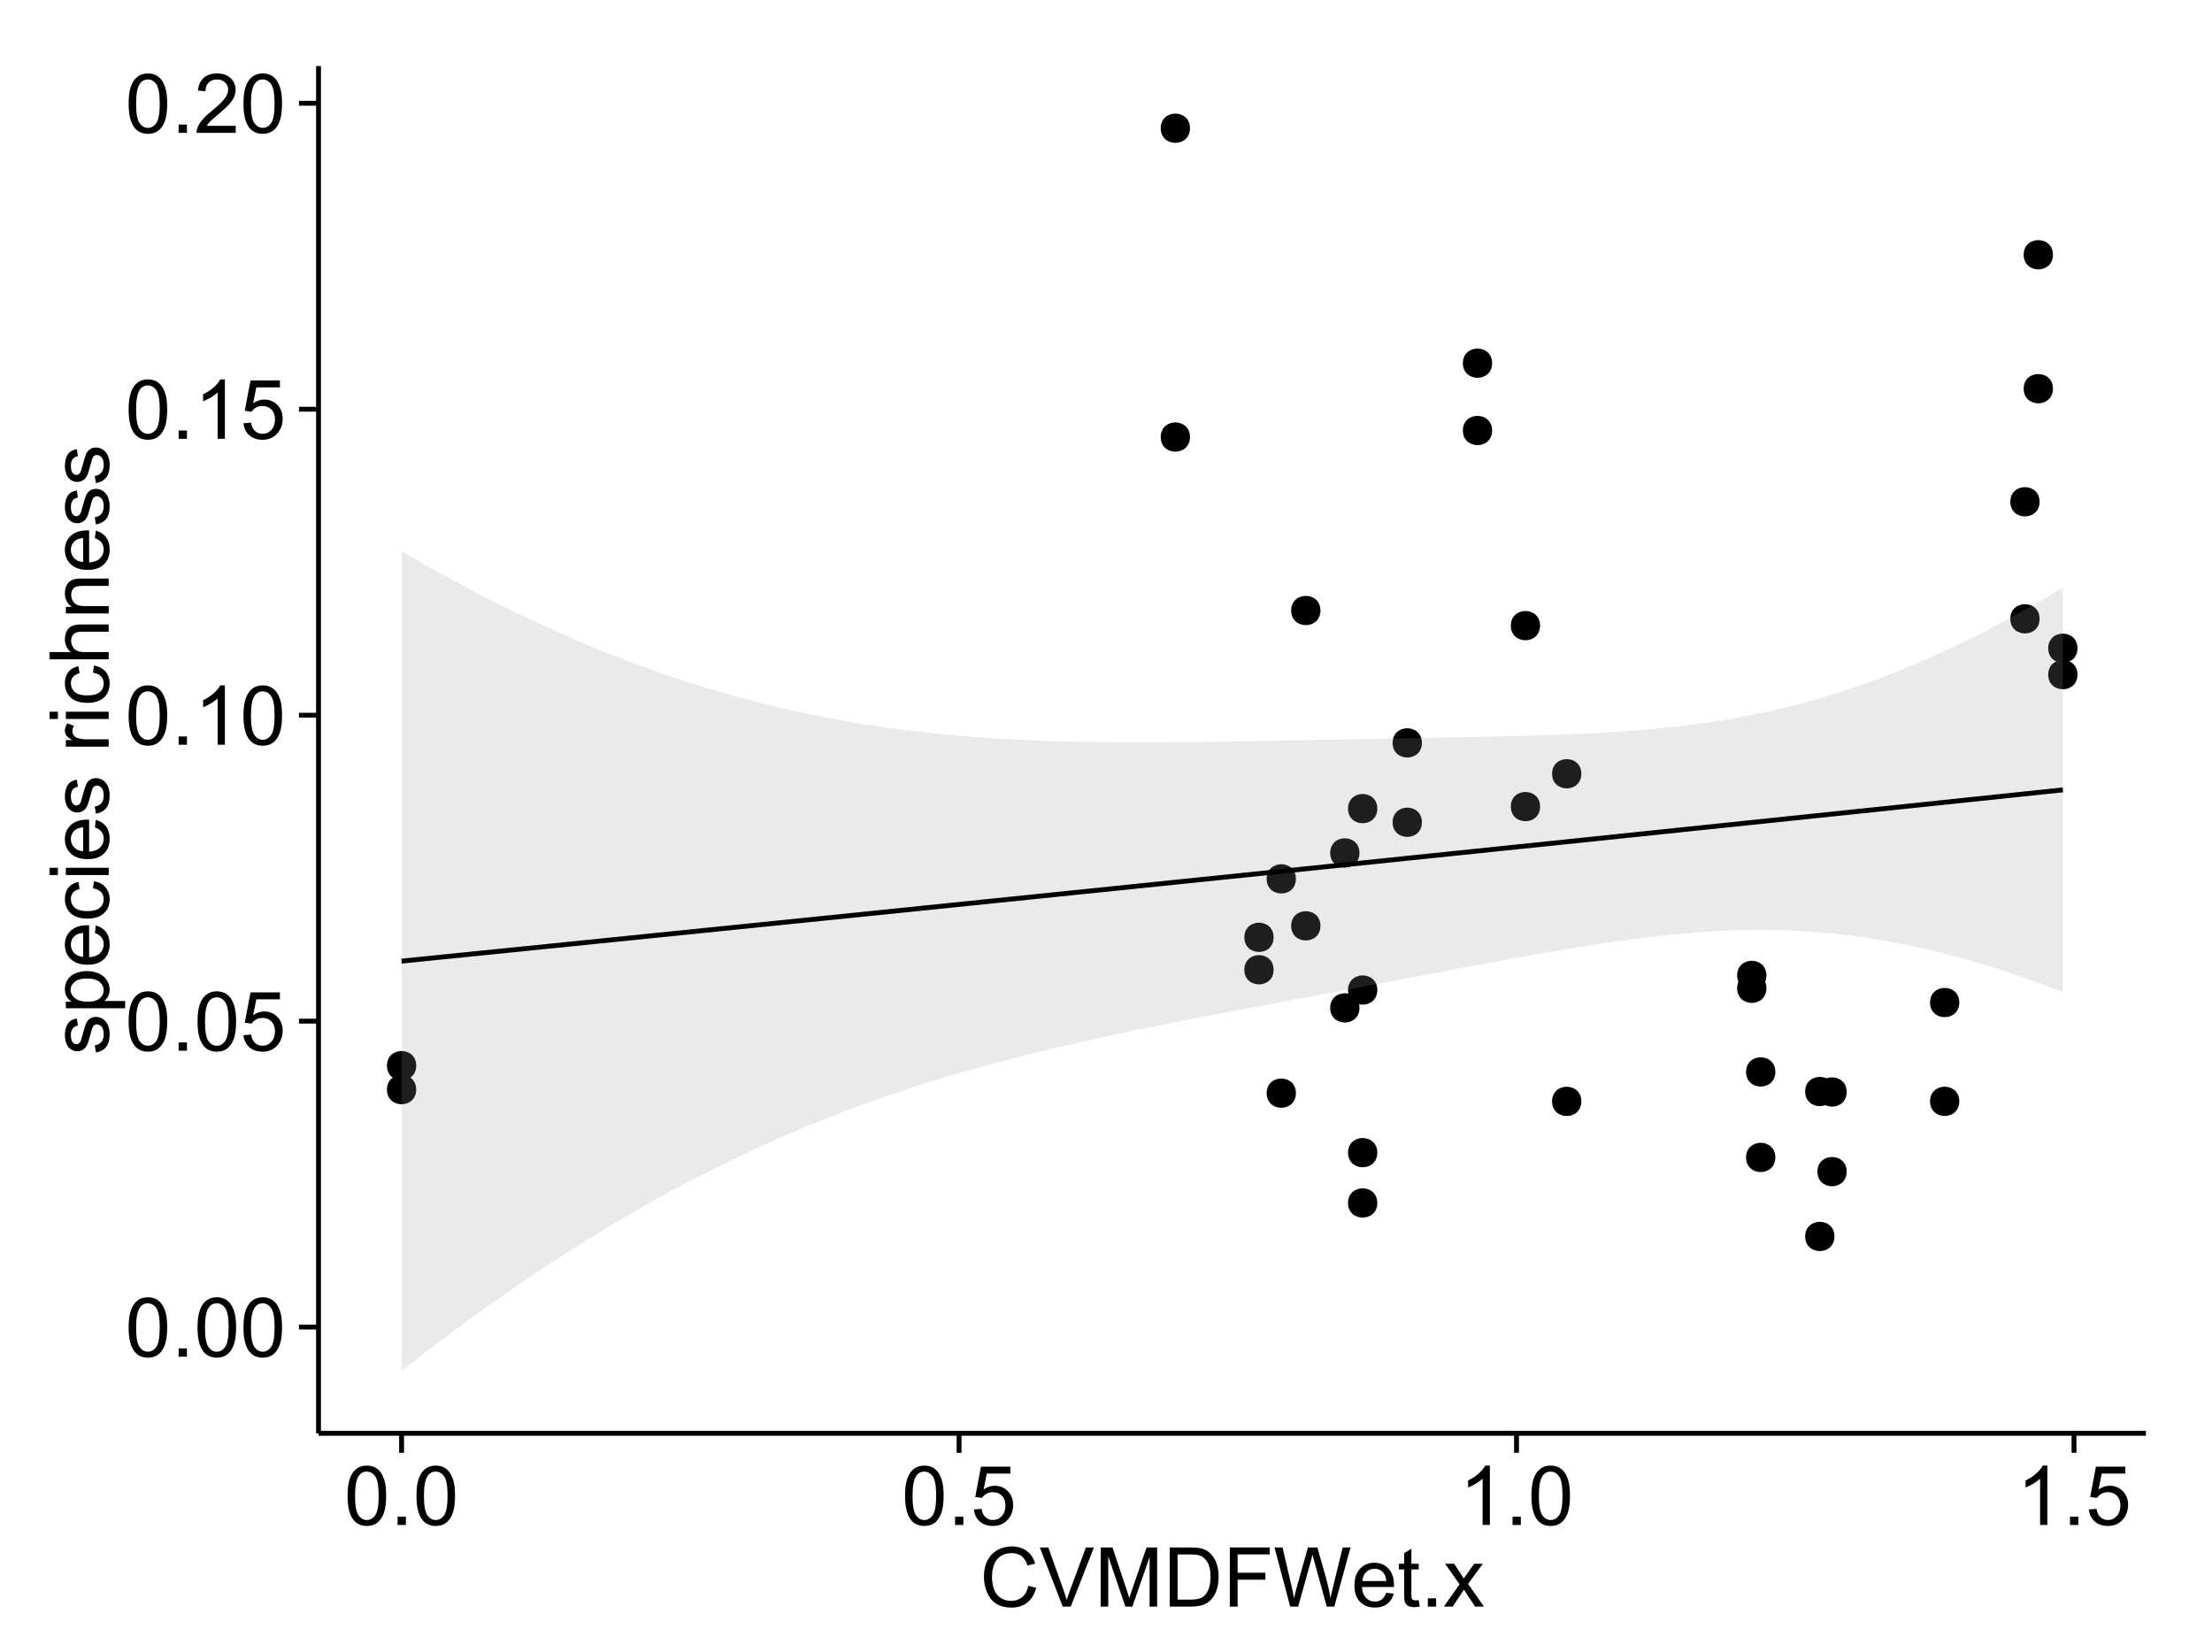 <?xml version="1.0" encoding="UTF-8"?>
<svg xmlns="http://www.w3.org/2000/svg" xmlns:xlink="http://www.w3.org/1999/xlink" width="482pt" height="360pt" viewBox="0 0 482 360" version="1.1">
<defs>
<g>
<symbol overflow="visible" id="glyph0-0">
<path style="stroke:none;" d="M 0.746 -6.355 C 0.742 -7.875 0.898 -9.102 1.215 -10.031 C 1.527 -10.961 1.996 -11.676 2.613 -12.18 C 3.23 -12.684 4.008 -12.938 4.949 -12.938 C 5.637 -12.938 6.242 -12.797 6.766 -12.52 C 7.285 -12.238 7.715 -11.836 8.059 -11.316 C 8.395 -10.789 8.664 -10.152 8.859 -9.398 C 9.051 -8.645 9.145 -7.629 9.148 -6.355 C 9.145 -4.84 8.992 -3.617 8.684 -2.691 C 8.371 -1.762 7.906 -1.047 7.289 -0.539 C 6.672 -0.035 5.891 0.215 4.949 0.219 C 3.703 0.215 2.727 -0.227 2.023 -1.117 C 1.168 -2.188 0.742 -3.934 0.746 -6.355 Z M 2.375 -6.355 C 2.371 -4.234 2.621 -2.824 3.117 -2.129 C 3.609 -1.426 4.219 -1.078 4.949 -1.082 C 5.672 -1.078 6.281 -1.43 6.781 -2.137 C 7.273 -2.836 7.523 -4.242 7.523 -6.355 C 7.523 -8.473 7.273 -9.883 6.781 -10.582 C 6.281 -11.277 5.664 -11.625 4.93 -11.629 C 4.199 -11.625 3.621 -11.316 3.191 -10.703 C 2.645 -9.918 2.371 -8.469 2.375 -6.355 Z M 2.375 -6.355 "/>
</symbol>
<symbol overflow="visible" id="glyph0-1">
<path style="stroke:none;" d="M 1.633 0 L 1.633 -1.801 L 3.438 -1.801 L 3.438 0 Z M 1.633 0 "/>
</symbol>
<symbol overflow="visible" id="glyph0-2">
<path style="stroke:none;" d="M 0.746 -3.375 L 2.406 -3.516 C 2.527 -2.707 2.812 -2.098 3.266 -1.691 C 3.711 -1.281 4.254 -1.078 4.887 -1.082 C 5.648 -1.078 6.293 -1.363 6.82 -1.941 C 7.344 -2.512 7.605 -3.273 7.609 -4.227 C 7.605 -5.125 7.352 -5.84 6.848 -6.363 C 6.34 -6.883 5.676 -7.141 4.859 -7.145 C 4.344 -7.141 3.887 -7.027 3.48 -6.797 C 3.07 -6.566 2.746 -6.266 2.516 -5.898 L 1.027 -6.09 L 2.277 -12.711 L 8.684 -12.711 L 8.684 -11.195 L 3.543 -11.195 L 2.848 -7.734 C 3.621 -8.273 4.43 -8.543 5.281 -8.543 C 6.402 -8.543 7.352 -8.152 8.129 -7.371 C 8.898 -6.59 9.285 -5.586 9.289 -4.367 C 9.285 -3.195 8.945 -2.188 8.27 -1.344 C 7.441 -0.301 6.316 0.215 4.887 0.219 C 3.715 0.215 2.758 -0.109 2.016 -0.766 C 1.273 -1.418 0.848 -2.289 0.746 -3.375 Z M 0.746 -3.375 "/>
</symbol>
<symbol overflow="visible" id="glyph0-3">
<path style="stroke:none;" d="M 6.707 0 L 5.125 0 L 5.125 -10.082 C 4.742 -9.715 4.242 -9.352 3.625 -8.988 C 3.004 -8.625 2.449 -8.352 1.961 -8.172 L 1.961 -9.703 C 2.844 -10.117 3.617 -10.621 4.281 -11.215 C 4.941 -11.805 5.41 -12.379 5.688 -12.938 L 6.707 -12.938 Z M 6.707 0 "/>
</symbol>
<symbol overflow="visible" id="glyph0-4">
<path style="stroke:none;" d="M 9.062 -1.52 L 9.062 0 L 0.547 0 C 0.531 -0.379 0.594 -0.742 0.73 -1.098 C 0.945 -1.676 1.293 -2.25 1.77 -2.812 C 2.246 -3.375 2.934 -4.023 3.84 -4.766 C 5.238 -5.906 6.188 -6.816 6.68 -7.492 C 7.172 -8.16 7.418 -8.793 7.418 -9.395 C 7.418 -10.02 7.191 -10.551 6.746 -10.98 C 6.293 -11.41 5.711 -11.625 4.992 -11.629 C 4.23 -11.625 3.621 -11.395 3.164 -10.941 C 2.703 -10.48 2.469 -9.848 2.469 -9.043 L 0.844 -9.211 C 0.953 -10.422 1.371 -11.344 2.102 -11.984 C 2.824 -12.617 3.801 -12.938 5.027 -12.938 C 6.262 -12.938 7.238 -12.594 7.961 -11.91 C 8.68 -11.223 9.039 -10.371 9.043 -9.359 C 9.039 -8.84 8.934 -8.336 8.727 -7.84 C 8.512 -7.34 8.164 -6.812 7.676 -6.266 C 7.188 -5.711 6.375 -4.957 5.238 -4 C 4.285 -3.199 3.676 -2.66 3.41 -2.379 C 3.141 -2.094 2.918 -1.805 2.742 -1.52 Z M 9.062 -1.52 "/>
</symbol>
<symbol overflow="visible" id="glyph0-5">
<path style="stroke:none;" d="M 10.582 -4.516 L 12.289 -4.086 C 11.926 -2.68 11.281 -1.613 10.355 -0.883 C 9.426 -0.148 8.293 0.215 6.953 0.219 C 5.559 0.215 4.43 -0.062 3.562 -0.629 C 2.691 -1.191 2.027 -2.012 1.578 -3.086 C 1.121 -4.156 0.895 -5.309 0.898 -6.539 C 0.895 -7.879 1.152 -9.047 1.664 -10.047 C 2.176 -11.043 2.902 -11.801 3.852 -12.324 C 4.797 -12.84 5.84 -13.102 6.977 -13.105 C 8.266 -13.102 9.352 -12.773 10.23 -12.121 C 11.105 -11.461 11.715 -10.539 12.066 -9.352 L 10.391 -8.957 C 10.086 -9.891 9.652 -10.574 9.086 -11.004 C 8.516 -11.43 7.801 -11.641 6.945 -11.645 C 5.949 -11.641 5.121 -11.406 4.457 -10.934 C 3.789 -10.457 3.324 -9.816 3.059 -9.02 C 2.789 -8.215 2.652 -7.391 2.656 -6.547 C 2.652 -5.449 2.812 -4.496 3.133 -3.68 C 3.449 -2.859 3.945 -2.246 4.621 -1.844 C 5.293 -1.438 6.023 -1.234 6.812 -1.238 C 7.762 -1.234 8.57 -1.512 9.234 -2.062 C 9.898 -2.613 10.348 -3.43 10.582 -4.516 Z M 10.582 -4.516 "/>
</symbol>
<symbol overflow="visible" id="glyph0-6">
<path style="stroke:none;" d="M 5.07 0 L 0.078 -12.883 L 1.926 -12.883 L 5.273 -3.523 C 5.543 -2.77 5.766 -2.066 5.949 -1.414 C 6.145 -2.113 6.379 -2.816 6.645 -3.523 L 10.125 -12.883 L 11.867 -12.883 L 6.82 0 Z M 5.07 0 "/>
</symbol>
<symbol overflow="visible" id="glyph0-7">
<path style="stroke:none;" d="M 1.336 0 L 1.336 -12.883 L 3.902 -12.883 L 6.953 -3.762 C 7.23 -2.91 7.434 -2.273 7.566 -1.855 C 7.711 -2.32 7.941 -3.008 8.254 -3.922 L 11.336 -12.883 L 13.633 -12.883 L 13.633 0 L 11.988 0 L 11.988 -10.785 L 8.242 0 L 6.707 0 L 2.98 -10.969 L 2.98 0 Z M 1.336 0 "/>
</symbol>
<symbol overflow="visible" id="glyph0-8">
<path style="stroke:none;" d="M 1.391 0 L 1.391 -12.883 L 5.828 -12.883 C 6.824 -12.879 7.59 -12.816 8.121 -12.699 C 8.855 -12.527 9.484 -12.223 10.012 -11.777 C 10.688 -11.199 11.195 -10.465 11.535 -9.574 C 11.867 -8.68 12.035 -7.656 12.039 -6.512 C 12.035 -5.531 11.922 -4.664 11.695 -3.91 C 11.469 -3.152 11.176 -2.527 10.816 -2.035 C 10.457 -1.535 10.066 -1.145 9.645 -0.863 C 9.219 -0.574 8.703 -0.359 8.105 -0.219 C 7.504 -0.07 6.816 0 6.039 0 Z M 3.094 -1.52 L 5.844 -1.52 C 6.688 -1.516 7.355 -1.598 7.844 -1.758 C 8.324 -1.914 8.711 -2.137 9 -2.426 C 9.402 -2.828 9.715 -3.371 9.941 -4.055 C 10.164 -4.734 10.277 -5.562 10.281 -6.539 C 10.277 -7.887 10.055 -8.922 9.617 -9.645 C 9.172 -10.367 8.637 -10.852 8.008 -11.102 C 7.547 -11.273 6.812 -11.359 5.801 -11.363 L 3.094 -11.363 Z M 3.094 -1.52 "/>
</symbol>
<symbol overflow="visible" id="glyph0-9">
<path style="stroke:none;" d="M 1.477 0 L 1.477 -12.883 L 10.168 -12.883 L 10.168 -11.363 L 3.18 -11.363 L 3.18 -7.375 L 9.227 -7.375 L 9.227 -5.852 L 3.18 -5.852 L 3.18 0 Z M 1.477 0 "/>
</symbol>
<symbol overflow="visible" id="glyph0-10">
<path style="stroke:none;" d="M 3.641 0 L 0.219 -12.883 L 1.969 -12.883 L 3.93 -4.438 C 4.137 -3.547 4.316 -2.668 4.473 -1.801 C 4.797 -3.176 4.992 -3.973 5.055 -4.184 L 7.508 -12.883 L 9.562 -12.883 L 11.406 -6.363 C 11.867 -4.746 12.203 -3.223 12.41 -1.801 C 12.574 -2.613 12.785 -3.551 13.051 -4.605 L 15.074 -12.883 L 16.789 -12.883 L 13.254 0 L 11.609 0 L 8.895 -9.816 C 8.664 -10.633 8.527 -11.137 8.492 -11.328 C 8.352 -10.734 8.227 -10.23 8.113 -9.816 L 5.379 0 Z M 3.641 0 "/>
</symbol>
<symbol overflow="visible" id="glyph0-11">
<path style="stroke:none;" d="M 7.578 -3.008 L 9.211 -2.805 C 8.953 -1.848 8.473 -1.105 7.777 -0.578 C 7.078 -0.051 6.188 0.211 5.105 0.211 C 3.738 0.211 2.656 -0.207 1.859 -1.051 C 1.055 -1.887 0.656 -3.066 0.66 -4.586 C 0.656 -6.156 1.059 -7.375 1.871 -8.246 C 2.676 -9.109 3.727 -9.543 5.02 -9.547 C 6.266 -9.543 7.285 -9.117 8.078 -8.27 C 8.867 -7.418 9.262 -6.223 9.266 -4.684 C 9.262 -4.586 9.258 -4.445 9.254 -4.262 L 2.293 -4.262 C 2.348 -3.234 2.641 -2.449 3.164 -1.906 C 3.684 -1.359 4.332 -1.09 5.117 -1.09 C 5.691 -1.09 6.188 -1.242 6.598 -1.547 C 7.008 -1.852 7.332 -2.336 7.578 -3.008 Z M 2.383 -5.562 L 7.594 -5.562 C 7.523 -6.344 7.324 -6.934 6.996 -7.328 C 6.492 -7.934 5.836 -8.238 5.035 -8.242 C 4.305 -8.238 3.695 -7.996 3.203 -7.512 C 2.707 -7.027 2.434 -6.375 2.383 -5.562 Z M 2.383 -5.562 "/>
</symbol>
<symbol overflow="visible" id="glyph0-12">
<path style="stroke:none;" d="M 4.641 -1.414 L 4.867 -0.016 C 4.422 0.078 4.023 0.121 3.672 0.125 C 3.098 0.121 2.652 0.035 2.336 -0.148 C 2.02 -0.328 1.797 -0.566 1.668 -0.863 C 1.539 -1.156 1.477 -1.781 1.477 -2.734 L 1.477 -8.102 L 0.316 -8.102 L 0.316 -9.336 L 1.477 -9.336 L 1.477 -11.645 L 3.051 -12.594 L 3.051 -9.336 L 4.641 -9.336 L 4.641 -8.102 L 3.051 -8.102 L 3.051 -2.645 C 3.047 -2.191 3.074 -1.902 3.133 -1.773 C 3.188 -1.645 3.277 -1.543 3.406 -1.465 C 3.527 -1.387 3.707 -1.348 3.945 -1.352 C 4.117 -1.348 4.352 -1.367 4.641 -1.414 Z M 4.641 -1.414 "/>
</symbol>
<symbol overflow="visible" id="glyph0-13">
<path style="stroke:none;" d="M 0.133 0 L 3.543 -4.852 L 0.387 -9.336 L 2.363 -9.336 L 3.797 -7.145 C 4.066 -6.727 4.281 -6.379 4.445 -6.102 C 4.703 -6.484 4.941 -6.828 5.16 -7.129 L 6.734 -9.336 L 8.621 -9.336 L 5.398 -4.938 L 8.867 0 L 6.926 0 L 5.008 -2.898 L 4.5 -3.684 L 2.047 0 Z M 0.133 0 "/>
</symbol>
<symbol overflow="visible" id="glyph1-0">
<path style="stroke:none;" d="M -2.785 -0.555 L -3.031 -2.117 C -2.402 -2.203 -1.922 -2.449 -1.59 -2.852 C -1.254 -3.25 -1.09 -3.812 -1.09 -4.535 C -1.09 -5.262 -1.234 -5.801 -1.531 -6.152 C -1.824 -6.504 -2.172 -6.68 -2.574 -6.68 C -2.926 -6.68 -3.207 -6.523 -3.418 -6.215 C -3.555 -5.996 -3.734 -5.457 -3.953 -4.598 C -4.246 -3.434 -4.5 -2.629 -4.715 -2.184 C -4.926 -1.734 -5.223 -1.395 -5.602 -1.164 C -5.98 -0.93 -6.398 -0.812 -6.855 -0.816 C -7.27 -0.812 -7.652 -0.91 -8.012 -1.102 C -8.363 -1.293 -8.66 -1.551 -8.895 -1.883 C -9.074 -2.125 -9.227 -2.461 -9.355 -2.887 C -9.48 -3.309 -9.543 -3.766 -9.547 -4.254 C -9.543 -4.984 -9.438 -5.625 -9.23 -6.184 C -9.016 -6.734 -8.73 -7.145 -8.371 -7.41 C -8.008 -7.672 -7.527 -7.852 -6.926 -7.953 L -6.715 -6.406 C -7.195 -6.332 -7.57 -6.129 -7.84 -5.797 C -8.105 -5.457 -8.238 -4.98 -8.242 -4.367 C -8.238 -3.637 -8.117 -3.121 -7.883 -2.812 C -7.641 -2.5 -7.359 -2.344 -7.039 -2.348 C -6.832 -2.344 -6.648 -2.406 -6.484 -2.539 C -6.312 -2.664 -6.172 -2.867 -6.062 -3.148 C -6.004 -3.301 -5.871 -3.766 -5.66 -4.543 C -5.359 -5.66 -5.113 -6.441 -4.926 -6.887 C -4.734 -7.324 -4.457 -7.672 -4.094 -7.926 C -3.73 -8.176 -3.281 -8.301 -2.742 -8.305 C -2.211 -8.301 -1.711 -8.148 -1.25 -7.844 C -0.781 -7.535 -0.422 -7.09 -0.172 -6.512 C 0.086 -5.926 0.211 -5.27 0.211 -4.543 C 0.211 -3.328 -0.039 -2.406 -0.543 -1.77 C -1.047 -1.133 -1.793 -0.727 -2.785 -0.555 Z M -2.785 -0.555 "/>
</symbol>
<symbol overflow="visible" id="glyph1-1">
<path style="stroke:none;" d="M 3.578 -1.188 L -9.336 -1.188 L -9.336 -2.629 L -8.121 -2.629 C -8.594 -2.965 -8.949 -3.348 -9.188 -3.777 C -9.426 -4.203 -9.543 -4.723 -9.547 -5.336 C -9.543 -6.129 -9.34 -6.832 -8.93 -7.445 C -8.516 -8.051 -7.934 -8.512 -7.191 -8.824 C -6.441 -9.133 -5.625 -9.285 -4.738 -9.289 C -3.781 -9.285 -2.922 -9.113 -2.156 -8.773 C -1.391 -8.43 -0.805 -7.934 -0.398 -7.281 C 0.008 -6.625 0.211 -5.938 0.211 -5.219 C 0.211 -4.691 0.102 -4.219 -0.121 -3.801 C -0.344 -3.379 -0.625 -3.035 -0.965 -2.77 L 3.578 -2.77 Z M -4.613 -2.621 C -3.41 -2.613 -2.523 -2.855 -1.949 -3.348 C -1.375 -3.832 -1.09 -4.422 -1.09 -5.117 C -1.09 -5.816 -1.387 -6.418 -1.98 -6.922 C -2.574 -7.418 -3.496 -7.668 -4.746 -7.672 C -5.934 -7.668 -6.824 -7.426 -7.418 -6.938 C -8.008 -6.449 -8.301 -5.863 -8.305 -5.188 C -8.301 -4.508 -7.988 -3.914 -7.359 -3.398 C -6.727 -2.879 -5.809 -2.617 -4.613 -2.621 Z M -4.613 -2.621 "/>
</symbol>
<symbol overflow="visible" id="glyph1-2">
<path style="stroke:none;" d="M -3.004 -7.578 L -2.805 -9.211 C -1.848 -8.953 -1.105 -8.473 -0.578 -7.777 C -0.051 -7.078 0.211 -6.188 0.211 -5.105 C 0.211 -3.738 -0.207 -2.656 -1.051 -1.859 C -1.887 -1.055 -3.066 -0.656 -4.586 -0.66 C -6.156 -0.656 -7.375 -1.059 -8.246 -1.871 C -9.109 -2.676 -9.543 -3.727 -9.547 -5.02 C -9.543 -6.266 -9.117 -7.285 -8.27 -8.078 C -7.418 -8.867 -6.223 -9.262 -4.684 -9.266 C -4.586 -9.262 -4.445 -9.258 -4.262 -9.254 L -4.262 -2.293 C -3.234 -2.348 -2.449 -2.641 -1.906 -3.164 C -1.359 -3.684 -1.09 -4.332 -1.09 -5.117 C -1.09 -5.691 -1.242 -6.188 -1.547 -6.598 C -1.852 -7.008 -2.336 -7.332 -3.004 -7.578 Z M -5.562 -2.383 L -5.562 -7.594 C -6.344 -7.523 -6.934 -7.324 -7.328 -6.996 C -7.934 -6.492 -8.238 -5.836 -8.242 -5.035 C -8.238 -4.305 -7.996 -3.695 -7.512 -3.203 C -7.027 -2.707 -6.375 -2.434 -5.562 -2.383 Z M -5.562 -2.383 "/>
</symbol>
<symbol overflow="visible" id="glyph1-3">
<path style="stroke:none;" d="M -3.418 -7.277 L -3.215 -8.832 C -2.141 -8.66 -1.301 -8.227 -0.699 -7.527 C -0.09 -6.824 0.211 -5.965 0.211 -4.949 C 0.211 -3.668 -0.203 -2.641 -1.039 -1.867 C -1.871 -1.09 -3.07 -0.703 -4.633 -0.703 C -5.637 -0.703 -6.52 -0.867 -7.277 -1.203 C -8.031 -1.535 -8.598 -2.047 -8.977 -2.73 C -9.355 -3.41 -9.543 -4.152 -9.547 -4.957 C -9.543 -5.969 -9.289 -6.797 -8.777 -7.441 C -8.262 -8.086 -7.531 -8.5 -6.59 -8.684 L -6.355 -7.145 C -6.98 -6.996 -7.453 -6.738 -7.77 -6.367 C -8.082 -5.992 -8.238 -5.543 -8.242 -5.02 C -8.238 -4.219 -7.953 -3.57 -7.387 -3.074 C -6.812 -2.574 -5.91 -2.324 -4.676 -2.328 C -3.422 -2.324 -2.508 -2.566 -1.941 -3.047 C -1.371 -3.527 -1.09 -4.152 -1.09 -4.93 C -1.09 -5.547 -1.277 -6.066 -1.66 -6.484 C -2.035 -6.898 -2.621 -7.164 -3.418 -7.277 Z M -3.418 -7.277 "/>
</symbol>
<symbol overflow="visible" id="glyph1-4">
<path style="stroke:none;" d="M -11.066 -1.195 L -12.883 -1.195 L -12.883 -2.777 L -11.066 -2.777 Z M 0 -1.195 L -9.336 -1.195 L -9.336 -2.777 L 0 -2.777 Z M 0 -1.195 "/>
</symbol>
<symbol overflow="visible" id="glyph1-5">
<path style="stroke:none;" d=""/>
</symbol>
<symbol overflow="visible" id="glyph1-6">
<path style="stroke:none;" d="M 0 -1.168 L -9.336 -1.168 L -9.336 -2.594 L -7.918 -2.594 C -8.578 -2.953 -9.016 -3.289 -9.23 -3.598 C -9.438 -3.906 -9.543 -4.242 -9.547 -4.613 C -9.543 -5.145 -9.375 -5.688 -9.035 -6.242 L -7.566 -5.695 C -7.793 -5.309 -7.91 -4.922 -7.91 -4.535 C -7.91 -4.188 -7.805 -3.875 -7.598 -3.602 C -7.387 -3.324 -7.098 -3.129 -6.734 -3.016 C -6.168 -2.836 -5.555 -2.746 -4.887 -2.75 L 0 -2.75 Z M 0 -1.168 "/>
</symbol>
<symbol overflow="visible" id="glyph1-7">
<path style="stroke:none;" d="M 0 -1.188 L -12.883 -1.188 L -12.883 -2.77 L -8.262 -2.77 C -9.117 -3.504 -9.543 -4.434 -9.547 -5.562 C -9.543 -6.25 -9.406 -6.852 -9.137 -7.363 C -8.859 -7.871 -8.484 -8.234 -8.004 -8.457 C -7.523 -8.676 -6.824 -8.789 -5.914 -8.789 L 0 -8.789 L 0 -7.207 L -5.914 -7.207 C -6.703 -7.207 -7.281 -7.035 -7.641 -6.691 C -8 -6.348 -8.18 -5.863 -8.184 -5.238 C -8.18 -4.77 -8.059 -4.328 -7.816 -3.914 C -7.574 -3.5 -7.242 -3.203 -6.828 -3.031 C -6.406 -2.852 -5.832 -2.766 -5.105 -2.77 L 0 -2.77 Z M 0 -1.188 "/>
</symbol>
<symbol overflow="visible" id="glyph1-8">
<path style="stroke:none;" d="M 0 -1.188 L -9.336 -1.188 L -9.336 -2.609 L -8.008 -2.609 C -9.031 -3.293 -9.543 -4.285 -9.547 -5.582 C -9.543 -6.141 -9.441 -6.656 -9.242 -7.133 C -9.035 -7.602 -8.77 -7.957 -8.445 -8.191 C -8.113 -8.426 -7.727 -8.59 -7.277 -8.684 C -6.98 -8.742 -6.465 -8.77 -5.738 -8.773 L 0 -8.773 L 0 -7.188 L -5.68 -7.188 C -6.32 -7.184 -6.801 -7.121 -7.121 -7.004 C -7.438 -6.879 -7.695 -6.66 -7.887 -6.348 C -8.074 -6.031 -8.168 -5.664 -8.172 -5.246 C -8.168 -4.57 -7.953 -3.992 -7.531 -3.504 C -7.102 -3.012 -6.293 -2.766 -5.098 -2.77 L 0 -2.77 Z M 0 -1.188 "/>
</symbol>
</g>
<clipPath id="clip1">
  <path d="M 69.406 14.398 L 468.602 14.398 L 468.602 313.305 L 69.406 313.305 Z M 69.406 14.398 "/>
</clipPath>
</defs>
<g id="surface3151">
<rect x="0" y="0" width="482" height="360" style="fill:rgb(100%,100%,100%);fill-opacity:1;stroke:none;"/>
<rect x="0" y="0" width="482" height="360" style="fill:rgb(100%,100%,100%);fill-opacity:1;stroke:none;"/>
<path style="fill:none;stroke-width:1.063;stroke-linecap:round;stroke-linejoin:round;stroke:rgb(100%,100%,100%);stroke-opacity:1;stroke-miterlimit:10;" d="M 0 360 L 482 360 L 482 0 L 0 0 Z M 0 360 "/>
<g clip-path="url(#clip1)" clip-rule="nonzero">
<path style=" stroke:none;fill-rule:nonzero;fill:rgb(100%,100%,100%);fill-opacity:1;" d="M 69.406 312.305 L 467.602 312.305 L 467.602 14.398 L 69.406 14.398 Z M 69.406 312.305 "/>
<path style=" stroke:none;fill-rule:nonzero;fill:rgb(0%,0%,0%);fill-opacity:1;" d="M 308.77 179.168 C 308.77 182 304.52 182 304.52 179.168 C 304.52 176.332 308.77 176.332 308.77 179.168 "/>
<path style=" stroke:none;fill-rule:nonzero;fill:rgb(0%,0%,0%);fill-opacity:1;" d="M 299.055 215.723 C 299.055 218.555 294.801 218.555 294.801 215.723 C 294.801 212.887 299.055 212.887 299.055 215.723 "/>
<path style=" stroke:none;fill-rule:nonzero;fill:rgb(0%,0%,0%);fill-opacity:1;" d="M 281.316 238.191 C 281.316 241.023 277.066 241.023 277.066 238.191 C 277.066 235.355 281.316 235.355 281.316 238.191 "/>
<path style=" stroke:none;fill-rule:nonzero;fill:rgb(0%,0%,0%);fill-opacity:1;" d="M 299.055 176.195 C 299.055 179.027 294.801 179.027 294.801 176.195 C 294.801 173.359 299.055 173.359 299.055 176.195 "/>
<path style=" stroke:none;fill-rule:nonzero;fill:rgb(0%,0%,0%);fill-opacity:1;" d="M 446.281 84.691 C 446.281 87.527 442.031 87.527 442.031 84.691 C 442.031 81.855 446.281 81.855 446.281 84.691 "/>
<path style=" stroke:none;fill-rule:nonzero;fill:rgb(0%,0%,0%);fill-opacity:1;" d="M 295.168 219.613 C 295.168 222.449 290.914 222.449 290.914 219.613 C 290.914 216.781 295.168 216.781 295.168 219.613 "/>
<path style=" stroke:none;fill-rule:nonzero;fill:rgb(0%,0%,0%);fill-opacity:1;" d="M 295.168 185.844 C 295.168 188.68 290.914 188.68 290.914 185.844 C 290.914 183.012 295.168 183.012 295.168 185.844 "/>
<path style=" stroke:none;fill-rule:nonzero;fill:rgb(0%,0%,0%);fill-opacity:1;" d="M 343.512 168.598 C 343.512 171.43 339.262 171.43 339.262 168.598 C 339.262 165.762 343.512 165.762 343.512 168.598 "/>
<path style=" stroke:none;fill-rule:nonzero;fill:rgb(0%,0%,0%);fill-opacity:1;" d="M 343.512 239.98 C 343.512 242.816 339.262 242.816 339.262 239.98 C 339.262 237.148 343.512 237.148 343.512 239.98 "/>
<path style=" stroke:none;fill-rule:nonzero;fill:rgb(0%,0%,0%);fill-opacity:1;" d="M 383.844 212.535 C 383.844 215.371 379.59 215.371 379.59 212.535 C 379.59 209.699 383.844 209.699 383.844 212.535 "/>
<path style=" stroke:none;fill-rule:nonzero;fill:rgb(0%,0%,0%);fill-opacity:1;" d="M 334.523 136.32 C 334.523 139.152 330.273 139.152 330.273 136.32 C 330.273 133.484 334.523 133.484 334.523 136.32 "/>
<path style=" stroke:none;fill-rule:nonzero;fill:rgb(0%,0%,0%);fill-opacity:1;" d="M 334.523 175.75 C 334.523 178.586 330.273 178.586 330.273 175.75 C 330.273 172.914 334.523 172.914 334.523 175.75 "/>
<path style=" stroke:none;fill-rule:nonzero;fill:rgb(0%,0%,0%);fill-opacity:1;" d="M 443.367 109.332 C 443.367 112.168 439.113 112.168 439.113 109.332 C 439.113 106.496 443.367 106.496 443.367 109.332 "/>
<path style=" stroke:none;fill-rule:nonzero;fill:rgb(0%,0%,0%);fill-opacity:1;" d="M 324.078 79.133 C 324.078 81.965 319.824 81.965 319.824 79.133 C 319.824 76.297 324.078 76.297 324.078 79.133 "/>
<path style=" stroke:none;fill-rule:nonzero;fill:rgb(0%,0%,0%);fill-opacity:1;" d="M 324.078 93.805 C 324.078 96.641 319.824 96.641 319.824 93.805 C 319.824 90.969 324.078 90.969 324.078 93.805 "/>
<path style=" stroke:none;fill-rule:nonzero;fill:rgb(0%,0%,0%);fill-opacity:1;" d="M 89.629 237.418 C 89.629 240.254 85.379 240.254 85.379 237.418 C 85.379 234.582 89.629 234.582 89.629 237.418 "/>
<path style=" stroke:none;fill-rule:nonzero;fill:rgb(0%,0%,0%);fill-opacity:1;" d="M 89.629 232.195 C 89.629 235.027 85.379 235.027 85.379 232.195 C 85.379 229.359 89.629 229.359 89.629 232.195 "/>
<path style=" stroke:none;fill-rule:nonzero;fill:rgb(0%,0%,0%);fill-opacity:1;" d="M 446.281 55.508 C 446.281 58.344 442.031 58.344 442.031 55.508 C 442.031 52.672 446.281 52.672 446.281 55.508 "/>
<path style=" stroke:none;fill-rule:nonzero;fill:rgb(0%,0%,0%);fill-opacity:1;" d="M 443.367 134.836 C 443.367 137.668 439.113 137.668 439.113 134.836 C 439.113 132 443.367 132 443.367 134.836 "/>
<path style=" stroke:none;fill-rule:nonzero;fill:rgb(0%,0%,0%);fill-opacity:1;" d="M 383.844 215.336 C 383.844 218.168 379.59 218.168 379.59 215.336 C 379.59 212.5 383.844 212.5 383.844 215.336 "/>
<path style=" stroke:none;fill-rule:nonzero;fill:rgb(0%,0%,0%);fill-opacity:1;" d="M 281.316 191.5 C 281.316 194.332 277.066 194.332 277.066 191.5 C 277.066 188.664 281.316 188.664 281.316 191.5 "/>
<path style=" stroke:none;fill-rule:nonzero;fill:rgb(0%,0%,0%);fill-opacity:1;" d="M 308.77 161.871 C 308.77 164.707 304.52 164.707 304.52 161.871 C 304.52 159.035 308.77 159.035 308.77 161.871 "/>
<path style=" stroke:none;fill-rule:nonzero;fill:rgb(0%,0%,0%);fill-opacity:1;" d="M 299.055 262.117 C 299.055 264.953 294.801 264.953 294.801 262.117 C 294.801 259.281 299.055 259.281 299.055 262.117 "/>
<path style=" stroke:none;fill-rule:nonzero;fill:rgb(0%,0%,0%);fill-opacity:1;" d="M 299.055 251.152 C 299.055 253.984 294.801 253.984 294.801 251.152 C 294.801 248.316 299.055 248.316 299.055 251.152 "/>
<path style=" stroke:none;fill-rule:nonzero;fill:rgb(0%,0%,0%);fill-opacity:1;" d="M 258.238 95.227 C 258.238 98.059 253.984 98.059 253.984 95.227 C 253.984 92.391 258.238 92.391 258.238 95.227 "/>
<path style=" stroke:none;fill-rule:nonzero;fill:rgb(0%,0%,0%);fill-opacity:1;" d="M 258.238 27.941 C 258.238 30.777 253.984 30.777 253.984 27.941 C 253.984 25.105 258.238 25.105 258.238 27.941 "/>
<path style=" stroke:none;fill-rule:nonzero;fill:rgb(0%,0%,0%);fill-opacity:1;" d="M 425.875 218.445 C 425.875 221.277 421.621 221.277 421.621 218.445 C 421.621 215.609 425.875 215.609 425.875 218.445 "/>
<path style=" stroke:none;fill-rule:nonzero;fill:rgb(0%,0%,0%);fill-opacity:1;" d="M 425.875 239.973 C 425.875 242.805 421.621 242.805 421.621 239.973 C 421.621 237.137 425.875 237.137 425.875 239.973 "/>
<path style=" stroke:none;fill-rule:nonzero;fill:rgb(0%,0%,0%);fill-opacity:1;" d="M 385.785 233.566 C 385.785 236.398 381.535 236.398 381.535 233.566 C 381.535 230.73 385.785 230.73 385.785 233.566 "/>
<path style=" stroke:none;fill-rule:nonzero;fill:rgb(0%,0%,0%);fill-opacity:1;" d="M 385.785 252.195 C 385.785 255.031 381.535 255.031 381.535 252.195 C 381.535 249.359 385.785 249.359 385.785 252.195 "/>
<path style=" stroke:none;fill-rule:nonzero;fill:rgb(0%,0%,0%);fill-opacity:1;" d="M 286.664 133.027 C 286.664 135.859 282.41 135.859 282.41 133.027 C 282.41 130.191 286.664 130.191 286.664 133.027 "/>
<path style=" stroke:none;fill-rule:nonzero;fill:rgb(0%,0%,0%);fill-opacity:1;" d="M 286.664 201.73 C 286.664 204.566 282.41 204.566 282.41 201.73 C 282.41 198.898 286.664 198.898 286.664 201.73 "/>
<path style=" stroke:none;fill-rule:nonzero;fill:rgb(0%,0%,0%);fill-opacity:1;" d="M 398.664 237.836 C 398.664 240.672 394.41 240.672 394.41 237.836 C 394.41 235 398.664 235 398.664 237.836 "/>
<path style=" stroke:none;fill-rule:nonzero;fill:rgb(0%,0%,0%);fill-opacity:1;" d="M 398.664 269.41 C 398.664 272.242 394.41 272.242 394.41 269.41 C 394.41 266.574 398.664 266.574 398.664 269.41 "/>
<path style=" stroke:none;fill-rule:nonzero;fill:rgb(0%,0%,0%);fill-opacity:1;" d="M 451.625 141.25 C 451.625 144.086 447.375 144.086 447.375 141.25 C 447.375 138.414 451.625 138.414 451.625 141.25 "/>
<path style=" stroke:none;fill-rule:nonzero;fill:rgb(0%,0%,0%);fill-opacity:1;" d="M 451.625 147 C 451.625 149.832 447.375 149.832 447.375 147 C 447.375 144.164 451.625 144.164 451.625 147 "/>
<path style=" stroke:none;fill-rule:nonzero;fill:rgb(0%,0%,0%);fill-opacity:1;" d="M 276.461 204.238 C 276.461 207.07 272.207 207.07 272.207 204.238 C 272.207 201.402 276.461 201.402 276.461 204.238 "/>
<path style=" stroke:none;fill-rule:nonzero;fill:rgb(0%,0%,0%);fill-opacity:1;" d="M 276.461 211.305 C 276.461 214.137 272.207 214.137 272.207 211.305 C 272.207 208.469 276.461 208.469 276.461 211.305 "/>
<path style=" stroke:none;fill-rule:nonzero;fill:rgb(0%,0%,0%);fill-opacity:1;" d="M 401.336 237.93 C 401.336 240.766 397.082 240.766 397.082 237.93 C 397.082 235.094 401.336 235.094 401.336 237.93 "/>
<path style=" stroke:none;fill-rule:nonzero;fill:rgb(0%,0%,0%);fill-opacity:1;" d="M 401.336 255.293 C 401.336 258.129 397.082 258.129 397.082 255.293 C 397.082 252.457 401.336 252.457 401.336 255.293 "/>
<path style=" stroke:none;fill-rule:nonzero;fill:rgb(0%,0%,0%);fill-opacity:1;" d="M 309.836 179.168 C 309.836 183.418 303.457 183.418 303.457 179.168 C 303.457 174.914 309.836 174.914 309.836 179.168 "/>
<path style=" stroke:none;fill-rule:nonzero;fill:rgb(0%,0%,0%);fill-opacity:1;" d="M 300.117 215.723 C 300.117 219.973 293.738 219.973 293.738 215.723 C 293.738 211.469 300.117 211.469 300.117 215.723 "/>
<path style=" stroke:none;fill-rule:nonzero;fill:rgb(0%,0%,0%);fill-opacity:1;" d="M 282.383 238.191 C 282.383 242.441 276.004 242.441 276.004 238.191 C 276.004 233.938 282.383 233.938 282.383 238.191 "/>
<path style=" stroke:none;fill-rule:nonzero;fill:rgb(0%,0%,0%);fill-opacity:1;" d="M 300.117 176.195 C 300.117 180.445 293.738 180.445 293.738 176.195 C 293.738 171.941 300.117 171.941 300.117 176.195 "/>
<path style=" stroke:none;fill-rule:nonzero;fill:rgb(0%,0%,0%);fill-opacity:1;" d="M 447.344 84.691 C 447.344 88.945 440.965 88.945 440.965 84.691 C 440.965 80.441 447.344 80.441 447.344 84.691 "/>
<path style=" stroke:none;fill-rule:nonzero;fill:rgb(0%,0%,0%);fill-opacity:1;" d="M 296.23 219.613 C 296.23 223.867 289.852 223.867 289.852 219.613 C 289.852 215.363 296.23 215.363 296.23 219.613 "/>
<path style=" stroke:none;fill-rule:nonzero;fill:rgb(0%,0%,0%);fill-opacity:1;" d="M 296.23 185.844 C 296.23 190.098 289.852 190.098 289.852 185.844 C 289.852 181.594 296.23 181.594 296.23 185.844 "/>
<path style=" stroke:none;fill-rule:nonzero;fill:rgb(0%,0%,0%);fill-opacity:1;" d="M 344.578 168.598 C 344.578 172.848 338.199 172.848 338.199 168.598 C 338.199 164.344 344.578 164.344 344.578 168.598 "/>
<path style=" stroke:none;fill-rule:nonzero;fill:rgb(0%,0%,0%);fill-opacity:1;" d="M 344.578 239.98 C 344.578 244.234 338.199 244.234 338.199 239.98 C 338.199 235.73 344.578 235.73 344.578 239.98 "/>
<path style=" stroke:none;fill-rule:nonzero;fill:rgb(0%,0%,0%);fill-opacity:1;" d="M 384.906 212.535 C 384.906 216.785 378.527 216.785 378.527 212.535 C 378.527 208.281 384.906 208.281 384.906 212.535 "/>
<path style=" stroke:none;fill-rule:nonzero;fill:rgb(0%,0%,0%);fill-opacity:1;" d="M 335.586 136.32 C 335.586 140.57 329.211 140.57 329.211 136.32 C 329.211 132.066 335.586 132.066 335.586 136.32 "/>
<path style=" stroke:none;fill-rule:nonzero;fill:rgb(0%,0%,0%);fill-opacity:1;" d="M 335.586 175.75 C 335.586 180.004 329.211 180.004 329.211 175.75 C 329.211 171.5 335.586 171.5 335.586 175.75 "/>
<path style=" stroke:none;fill-rule:nonzero;fill:rgb(0%,0%,0%);fill-opacity:1;" d="M 444.43 109.332 C 444.43 113.582 438.051 113.582 438.051 109.332 C 438.051 105.078 444.43 105.078 444.43 109.332 "/>
<path style=" stroke:none;fill-rule:nonzero;fill:rgb(0%,0%,0%);fill-opacity:1;" d="M 325.141 79.133 C 325.141 83.383 318.762 83.383 318.762 79.133 C 318.762 74.879 325.141 74.879 325.141 79.133 "/>
<path style=" stroke:none;fill-rule:nonzero;fill:rgb(0%,0%,0%);fill-opacity:1;" d="M 325.141 93.805 C 325.141 98.055 318.762 98.055 318.762 93.805 C 318.762 89.551 325.141 89.551 325.141 93.805 "/>
<path style=" stroke:none;fill-rule:nonzero;fill:rgb(0%,0%,0%);fill-opacity:1;" d="M 90.691 237.418 C 90.691 241.672 84.316 241.672 84.316 237.418 C 84.316 233.168 90.691 233.168 90.691 237.418 "/>
<path style=" stroke:none;fill-rule:nonzero;fill:rgb(0%,0%,0%);fill-opacity:1;" d="M 90.691 232.195 C 90.691 236.445 84.316 236.445 84.316 232.195 C 84.316 227.941 90.691 227.941 90.691 232.195 "/>
<path style=" stroke:none;fill-rule:nonzero;fill:rgb(0%,0%,0%);fill-opacity:1;" d="M 447.344 55.508 C 447.344 59.758 440.965 59.758 440.965 55.508 C 440.965 51.254 447.344 51.254 447.344 55.508 "/>
<path style=" stroke:none;fill-rule:nonzero;fill:rgb(0%,0%,0%);fill-opacity:1;" d="M 444.43 134.836 C 444.43 139.086 438.051 139.086 438.051 134.836 C 438.051 130.582 444.43 130.582 444.43 134.836 "/>
<path style=" stroke:none;fill-rule:nonzero;fill:rgb(0%,0%,0%);fill-opacity:1;" d="M 384.906 215.336 C 384.906 219.586 378.527 219.586 378.527 215.336 C 378.527 211.082 384.906 211.082 384.906 215.336 "/>
<path style=" stroke:none;fill-rule:nonzero;fill:rgb(0%,0%,0%);fill-opacity:1;" d="M 282.383 191.5 C 282.383 195.75 276.004 195.75 276.004 191.5 C 276.004 187.246 282.383 187.246 282.383 191.5 "/>
<path style=" stroke:none;fill-rule:nonzero;fill:rgb(0%,0%,0%);fill-opacity:1;" d="M 309.836 161.871 C 309.836 166.125 303.457 166.125 303.457 161.871 C 303.457 157.621 309.836 157.621 309.836 161.871 "/>
<path style=" stroke:none;fill-rule:nonzero;fill:rgb(0%,0%,0%);fill-opacity:1;" d="M 300.117 262.117 C 300.117 266.367 293.738 266.367 293.738 262.117 C 293.738 257.863 300.117 257.863 300.117 262.117 "/>
<path style=" stroke:none;fill-rule:nonzero;fill:rgb(0%,0%,0%);fill-opacity:1;" d="M 300.117 251.152 C 300.117 255.402 293.738 255.402 293.738 251.152 C 293.738 246.898 300.117 246.898 300.117 251.152 "/>
<path style=" stroke:none;fill-rule:nonzero;fill:rgb(0%,0%,0%);fill-opacity:1;" d="M 259.301 95.227 C 259.301 99.477 252.922 99.477 252.922 95.227 C 252.922 90.973 259.301 90.973 259.301 95.227 "/>
<path style=" stroke:none;fill-rule:nonzero;fill:rgb(0%,0%,0%);fill-opacity:1;" d="M 259.301 27.941 C 259.301 32.191 252.922 32.191 252.922 27.941 C 252.922 23.688 259.301 23.688 259.301 27.941 "/>
<path style=" stroke:none;fill-rule:nonzero;fill:rgb(0%,0%,0%);fill-opacity:1;" d="M 426.938 218.445 C 426.938 222.695 420.559 222.695 420.559 218.445 C 420.559 214.191 426.938 214.191 426.938 218.445 "/>
<path style=" stroke:none;fill-rule:nonzero;fill:rgb(0%,0%,0%);fill-opacity:1;" d="M 426.938 239.973 C 426.938 244.223 420.559 244.223 420.559 239.973 C 420.559 235.719 426.938 235.719 426.938 239.973 "/>
<path style=" stroke:none;fill-rule:nonzero;fill:rgb(0%,0%,0%);fill-opacity:1;" d="M 386.852 233.566 C 386.852 237.816 380.473 237.816 380.473 233.566 C 380.473 229.312 386.852 229.312 386.852 233.566 "/>
<path style=" stroke:none;fill-rule:nonzero;fill:rgb(0%,0%,0%);fill-opacity:1;" d="M 386.852 252.195 C 386.852 256.445 380.473 256.445 380.473 252.195 C 380.473 247.941 386.852 247.941 386.852 252.195 "/>
<path style=" stroke:none;fill-rule:nonzero;fill:rgb(0%,0%,0%);fill-opacity:1;" d="M 287.727 133.027 C 287.727 137.277 281.348 137.277 281.348 133.027 C 281.348 128.773 287.727 128.773 287.727 133.027 "/>
<path style=" stroke:none;fill-rule:nonzero;fill:rgb(0%,0%,0%);fill-opacity:1;" d="M 287.727 201.73 C 287.727 205.984 281.348 205.984 281.348 201.73 C 281.348 197.48 287.727 197.48 287.727 201.73 "/>
<path style=" stroke:none;fill-rule:nonzero;fill:rgb(0%,0%,0%);fill-opacity:1;" d="M 399.727 237.836 C 399.727 242.086 393.348 242.086 393.348 237.836 C 393.348 233.582 399.727 233.582 399.727 237.836 "/>
<path style=" stroke:none;fill-rule:nonzero;fill:rgb(0%,0%,0%);fill-opacity:1;" d="M 399.727 269.41 C 399.727 273.66 393.348 273.66 393.348 269.41 C 393.348 265.156 399.727 265.156 399.727 269.41 "/>
<path style=" stroke:none;fill-rule:nonzero;fill:rgb(0%,0%,0%);fill-opacity:1;" d="M 452.688 141.25 C 452.688 145.504 446.312 145.504 446.312 141.25 C 446.312 137 452.688 137 452.688 141.25 "/>
<path style=" stroke:none;fill-rule:nonzero;fill:rgb(0%,0%,0%);fill-opacity:1;" d="M 452.688 147 C 452.688 151.25 446.312 151.25 446.312 147 C 446.312 142.746 452.688 142.746 452.688 147 "/>
<path style=" stroke:none;fill-rule:nonzero;fill:rgb(0%,0%,0%);fill-opacity:1;" d="M 277.523 204.238 C 277.523 208.488 271.145 208.488 271.145 204.238 C 271.145 199.984 277.523 199.984 277.523 204.238 "/>
<path style=" stroke:none;fill-rule:nonzero;fill:rgb(0%,0%,0%);fill-opacity:1;" d="M 277.523 211.305 C 277.523 215.555 271.145 215.555 271.145 211.305 C 271.145 207.051 277.523 207.051 277.523 211.305 "/>
<path style=" stroke:none;fill-rule:nonzero;fill:rgb(0%,0%,0%);fill-opacity:1;" d="M 402.398 237.93 C 402.398 242.184 396.02 242.184 396.02 237.93 C 396.02 233.68 402.398 233.68 402.398 237.93 "/>
<path style=" stroke:none;fill-rule:nonzero;fill:rgb(0%,0%,0%);fill-opacity:1;" d="M 402.398 255.293 C 402.398 259.543 396.02 259.543 396.02 255.293 C 396.02 251.039 402.398 251.039 402.398 255.293 "/>
<path style=" stroke:none;fill-rule:nonzero;fill:rgb(60%,60%,60%);fill-opacity:0.2;" d="M 87.504 120.078 L 92.086 122.742 L 96.668 125.312 L 101.25 127.797 L 105.832 130.195 L 110.414 132.504 L 114.996 134.719 L 119.578 136.848 L 124.164 138.883 L 128.746 140.828 L 133.328 142.684 L 137.91 144.445 L 142.492 146.113 L 147.074 147.691 L 151.656 149.176 L 156.238 150.57 L 160.82 151.871 L 165.402 153.082 L 169.984 154.199 L 174.566 155.23 L 179.148 156.176 L 183.73 157.031 L 188.312 157.805 L 192.895 158.492 L 197.477 159.105 L 202.059 159.641 L 206.641 160.105 L 211.223 160.5 L 215.809 160.832 L 220.391 161.105 L 224.973 161.324 L 229.555 161.492 L 234.137 161.613 L 238.719 161.691 L 243.301 161.738 L 247.883 161.754 L 252.465 161.742 L 257.047 161.711 L 261.629 161.66 L 266.211 161.598 L 270.793 161.523 L 275.375 161.441 L 284.539 161.27 L 289.121 161.18 L 298.285 161.008 L 302.867 160.926 L 307.453 160.844 L 312.035 160.762 L 316.617 160.676 L 321.199 160.586 L 325.781 160.488 L 330.363 160.375 L 334.945 160.246 L 339.527 160.09 L 344.109 159.898 L 348.691 159.664 L 353.273 159.379 L 357.855 159.031 L 362.438 158.609 L 367.02 158.105 L 371.602 157.504 L 376.184 156.797 L 380.766 155.973 L 385.348 155.027 L 389.93 153.953 L 394.512 152.742 L 399.098 151.395 L 403.68 149.914 L 408.262 148.293 L 412.844 146.539 L 417.426 144.648 L 422.008 142.633 L 426.59 140.492 L 431.172 138.23 L 435.754 135.852 L 440.336 133.359 L 444.918 130.758 L 449.5 128.051 L 449.5 216.16 L 444.918 214.418 L 440.336 212.777 L 435.754 211.25 L 431.172 209.832 L 426.59 208.531 L 422.008 207.352 L 417.426 206.297 L 412.844 205.367 L 408.262 204.574 L 403.68 203.91 L 399.098 203.387 L 394.512 203 L 389.93 202.746 L 385.348 202.629 L 380.766 202.641 L 376.184 202.773 L 371.602 203.023 L 367.02 203.375 L 362.438 203.824 L 357.855 204.359 L 353.273 204.965 L 348.691 205.633 L 344.109 206.352 L 339.527 207.113 L 334.945 207.906 L 330.363 208.727 L 325.781 209.566 L 321.199 210.418 L 316.617 211.277 L 312.035 212.145 L 307.453 213.008 L 302.867 213.875 L 298.285 214.742 L 293.703 215.602 L 289.121 216.465 L 275.375 219.043 L 270.793 219.906 L 266.211 220.777 L 261.629 221.656 L 257.047 222.551 L 252.465 223.461 L 247.883 224.395 L 243.301 225.352 L 238.719 226.34 L 234.137 227.359 L 229.555 228.422 L 224.973 229.531 L 220.391 230.688 L 215.809 231.898 L 211.223 233.172 L 206.641 234.504 L 202.059 235.906 L 197.477 237.379 L 192.895 238.93 L 188.312 240.559 L 183.73 242.266 L 179.148 244.059 L 174.566 245.934 L 169.984 247.898 L 165.402 249.953 L 160.82 252.098 L 156.238 254.332 L 151.656 256.66 L 147.074 259.074 L 142.492 261.586 L 137.91 264.188 L 133.328 266.879 L 128.746 269.664 L 124.164 272.539 L 119.578 275.504 L 114.996 278.559 L 110.414 281.707 L 105.832 284.941 L 101.25 288.266 L 96.668 291.676 L 92.086 295.176 L 87.504 298.762 Z M 87.504 120.078 "/>
<path style="fill:none;stroke-width:1.063;stroke-linecap:butt;stroke-linejoin:round;stroke:rgb(0%,0%,0%);stroke-opacity:1;stroke-miterlimit:1;" d="M 87.504 209.422 L 92.086 208.957 L 96.668 208.496 L 105.832 207.566 L 110.414 207.105 L 119.578 206.176 L 124.164 205.711 L 137.91 204.316 L 142.492 203.848 L 156.238 202.453 L 160.82 201.984 L 165.402 201.52 L 174.566 200.582 L 179.148 200.117 L 211.223 196.836 L 215.809 196.367 L 220.391 195.898 L 224.973 195.426 L 229.555 194.957 L 234.137 194.484 L 238.719 194.016 L 243.301 193.543 L 247.883 193.074 L 257.047 192.129 L 261.629 191.66 L 289.121 188.824 L 293.703 188.348 L 302.867 187.402 L 307.453 186.926 L 312.035 186.453 L 316.617 185.977 L 321.199 185.504 L 330.363 184.551 L 334.945 184.078 L 362.438 181.219 L 367.02 180.738 L 376.184 179.785 L 380.766 179.305 L 385.348 178.828 L 389.93 178.348 L 394.512 177.871 L 399.098 177.391 L 403.68 176.91 L 408.262 176.434 L 440.336 173.07 L 444.918 172.586 L 449.5 172.105 "/>
</g>
<path style="fill:none;stroke-width:1.063;stroke-linecap:butt;stroke-linejoin:round;stroke:rgb(0%,0%,0%);stroke-opacity:1;stroke-miterlimit:10;" d="M 69.406 312.305 L 69.406 14.398 "/>
<g style="fill:rgb(0%,0%,0%);fill-opacity:1;">
  <use xlink:href="#glyph0-0" x="27.285" y="295.605"/>
  <use xlink:href="#glyph0-1" x="37.296" y="295.605"/>
  <use xlink:href="#glyph0-0" x="42.297" y="295.605"/>
  <use xlink:href="#glyph0-0" x="52.308" y="295.605"/>
</g>
<g style="fill:rgb(0%,0%,0%);fill-opacity:1;">
  <use xlink:href="#glyph0-0" x="27.285" y="228.938"/>
  <use xlink:href="#glyph0-1" x="37.296" y="228.938"/>
  <use xlink:href="#glyph0-0" x="42.297" y="228.938"/>
  <use xlink:href="#glyph0-2" x="52.308" y="228.938"/>
</g>
<g style="fill:rgb(0%,0%,0%);fill-opacity:1;">
  <use xlink:href="#glyph0-0" x="27.285" y="162.273"/>
  <use xlink:href="#glyph0-1" x="37.296" y="162.273"/>
  <use xlink:href="#glyph0-3" x="42.297" y="162.273"/>
  <use xlink:href="#glyph0-0" x="52.308" y="162.273"/>
</g>
<g style="fill:rgb(0%,0%,0%);fill-opacity:1;">
  <use xlink:href="#glyph0-0" x="27.285" y="95.605"/>
  <use xlink:href="#glyph0-1" x="37.296" y="95.605"/>
  <use xlink:href="#glyph0-3" x="42.297" y="95.605"/>
  <use xlink:href="#glyph0-2" x="52.308" y="95.605"/>
</g>
<g style="fill:rgb(0%,0%,0%);fill-opacity:1;">
  <use xlink:href="#glyph0-0" x="27.285" y="28.941"/>
  <use xlink:href="#glyph0-1" x="37.296" y="28.941"/>
  <use xlink:href="#glyph0-4" x="42.297" y="28.941"/>
  <use xlink:href="#glyph0-0" x="52.308" y="28.941"/>
</g>
<path style="fill:none;stroke-width:1.063;stroke-linecap:butt;stroke-linejoin:round;stroke:rgb(0%,0%,0%);stroke-opacity:1;stroke-miterlimit:10;" d="M 65.152 289.16 L 69.406 289.16 "/>
<path style="fill:none;stroke-width:1.063;stroke-linecap:butt;stroke-linejoin:round;stroke:rgb(0%,0%,0%);stroke-opacity:1;stroke-miterlimit:10;" d="M 65.152 222.496 L 69.406 222.496 "/>
<path style="fill:none;stroke-width:1.063;stroke-linecap:butt;stroke-linejoin:round;stroke:rgb(0%,0%,0%);stroke-opacity:1;stroke-miterlimit:10;" d="M 65.152 155.832 L 69.406 155.832 "/>
<path style="fill:none;stroke-width:1.063;stroke-linecap:butt;stroke-linejoin:round;stroke:rgb(0%,0%,0%);stroke-opacity:1;stroke-miterlimit:10;" d="M 65.152 89.164 L 69.406 89.164 "/>
<path style="fill:none;stroke-width:1.063;stroke-linecap:butt;stroke-linejoin:round;stroke:rgb(0%,0%,0%);stroke-opacity:1;stroke-miterlimit:10;" d="M 65.152 22.5 L 69.406 22.5 "/>
<path style="fill:none;stroke-width:1.063;stroke-linecap:butt;stroke-linejoin:round;stroke:rgb(0%,0%,0%);stroke-opacity:1;stroke-miterlimit:10;" d="M 69.406 312.305 L 467.602 312.305 "/>
<path style="fill:none;stroke-width:1.063;stroke-linecap:butt;stroke-linejoin:round;stroke:rgb(0%,0%,0%);stroke-opacity:1;stroke-miterlimit:10;" d="M 87.504 316.555 L 87.504 312.305 "/>
<path style="fill:none;stroke-width:1.063;stroke-linecap:butt;stroke-linejoin:round;stroke:rgb(0%,0%,0%);stroke-opacity:1;stroke-miterlimit:10;" d="M 208.98 316.555 L 208.98 312.305 "/>
<path style="fill:none;stroke-width:1.063;stroke-linecap:butt;stroke-linejoin:round;stroke:rgb(0%,0%,0%);stroke-opacity:1;stroke-miterlimit:10;" d="M 330.453 316.555 L 330.453 312.305 "/>
<path style="fill:none;stroke-width:1.063;stroke-linecap:butt;stroke-linejoin:round;stroke:rgb(0%,0%,0%);stroke-opacity:1;stroke-miterlimit:10;" d="M 451.93 316.555 L 451.93 312.305 "/>
<g style="fill:rgb(0%,0%,0%);fill-opacity:1;">
  <use xlink:href="#glyph0-0" x="74.992" y="332.277"/>
  <use xlink:href="#glyph0-1" x="85.003" y="332.277"/>
  <use xlink:href="#glyph0-0" x="90.004" y="332.277"/>
</g>
<g style="fill:rgb(0%,0%,0%);fill-opacity:1;">
  <use xlink:href="#glyph0-0" x="196.469" y="332.277"/>
  <use xlink:href="#glyph0-1" x="206.479" y="332.277"/>
  <use xlink:href="#glyph0-2" x="211.48" y="332.277"/>
</g>
<g style="fill:rgb(0%,0%,0%);fill-opacity:1;">
  <use xlink:href="#glyph0-3" x="317.941" y="332.277"/>
  <use xlink:href="#glyph0-1" x="327.952" y="332.277"/>
  <use xlink:href="#glyph0-0" x="332.953" y="332.277"/>
</g>
<g style="fill:rgb(0%,0%,0%);fill-opacity:1;">
  <use xlink:href="#glyph0-3" x="439.418" y="332.277"/>
  <use xlink:href="#glyph0-1" x="449.429" y="332.277"/>
  <use xlink:href="#glyph0-2" x="454.43" y="332.277"/>
</g>
<g style="fill:rgb(0%,0%,0%);fill-opacity:1;">
  <use xlink:href="#glyph0-5" x="213.504" y="350.059"/>
  <use xlink:href="#glyph0-6" x="226.503" y="350.059"/>
  <use xlink:href="#glyph0-7" x="238.509" y="350.059"/>
  <use xlink:href="#glyph0-8" x="253.503" y="350.059"/>
  <use xlink:href="#glyph0-9" x="266.502" y="350.059"/>
  <use xlink:href="#glyph0-10" x="277.497" y="350.059"/>
  <use xlink:href="#glyph0-11" x="294.486" y="350.059"/>
  <use xlink:href="#glyph0-12" x="304.497" y="350.059"/>
  <use xlink:href="#glyph0-1" x="309.498" y="350.059"/>
  <use xlink:href="#glyph0-13" x="314.499" y="350.059"/>
</g>
<g style="fill:rgb(0%,0%,0%);fill-opacity:1;">
  <use xlink:href="#glyph1-0" x="23.684" y="229.879"/>
  <use xlink:href="#glyph1-1" x="23.684" y="220.879"/>
  <use xlink:href="#glyph1-2" x="23.684" y="210.868"/>
  <use xlink:href="#glyph1-3" x="23.684" y="200.857"/>
  <use xlink:href="#glyph1-4" x="23.684" y="191.857"/>
  <use xlink:href="#glyph1-2" x="23.684" y="187.858"/>
  <use xlink:href="#glyph1-0" x="23.684" y="177.848"/>
  <use xlink:href="#glyph1-5" x="23.684" y="168.848"/>
  <use xlink:href="#glyph1-6" x="23.684" y="163.847"/>
  <use xlink:href="#glyph1-4" x="23.684" y="157.853"/>
  <use xlink:href="#glyph1-3" x="23.684" y="153.854"/>
  <use xlink:href="#glyph1-7" x="23.684" y="144.854"/>
  <use xlink:href="#glyph1-8" x="23.684" y="134.843"/>
  <use xlink:href="#glyph1-2" x="23.684" y="124.832"/>
  <use xlink:href="#glyph1-0" x="23.684" y="114.821"/>
  <use xlink:href="#glyph1-0" x="23.684" y="105.821"/>
</g>
</g>
</svg>

